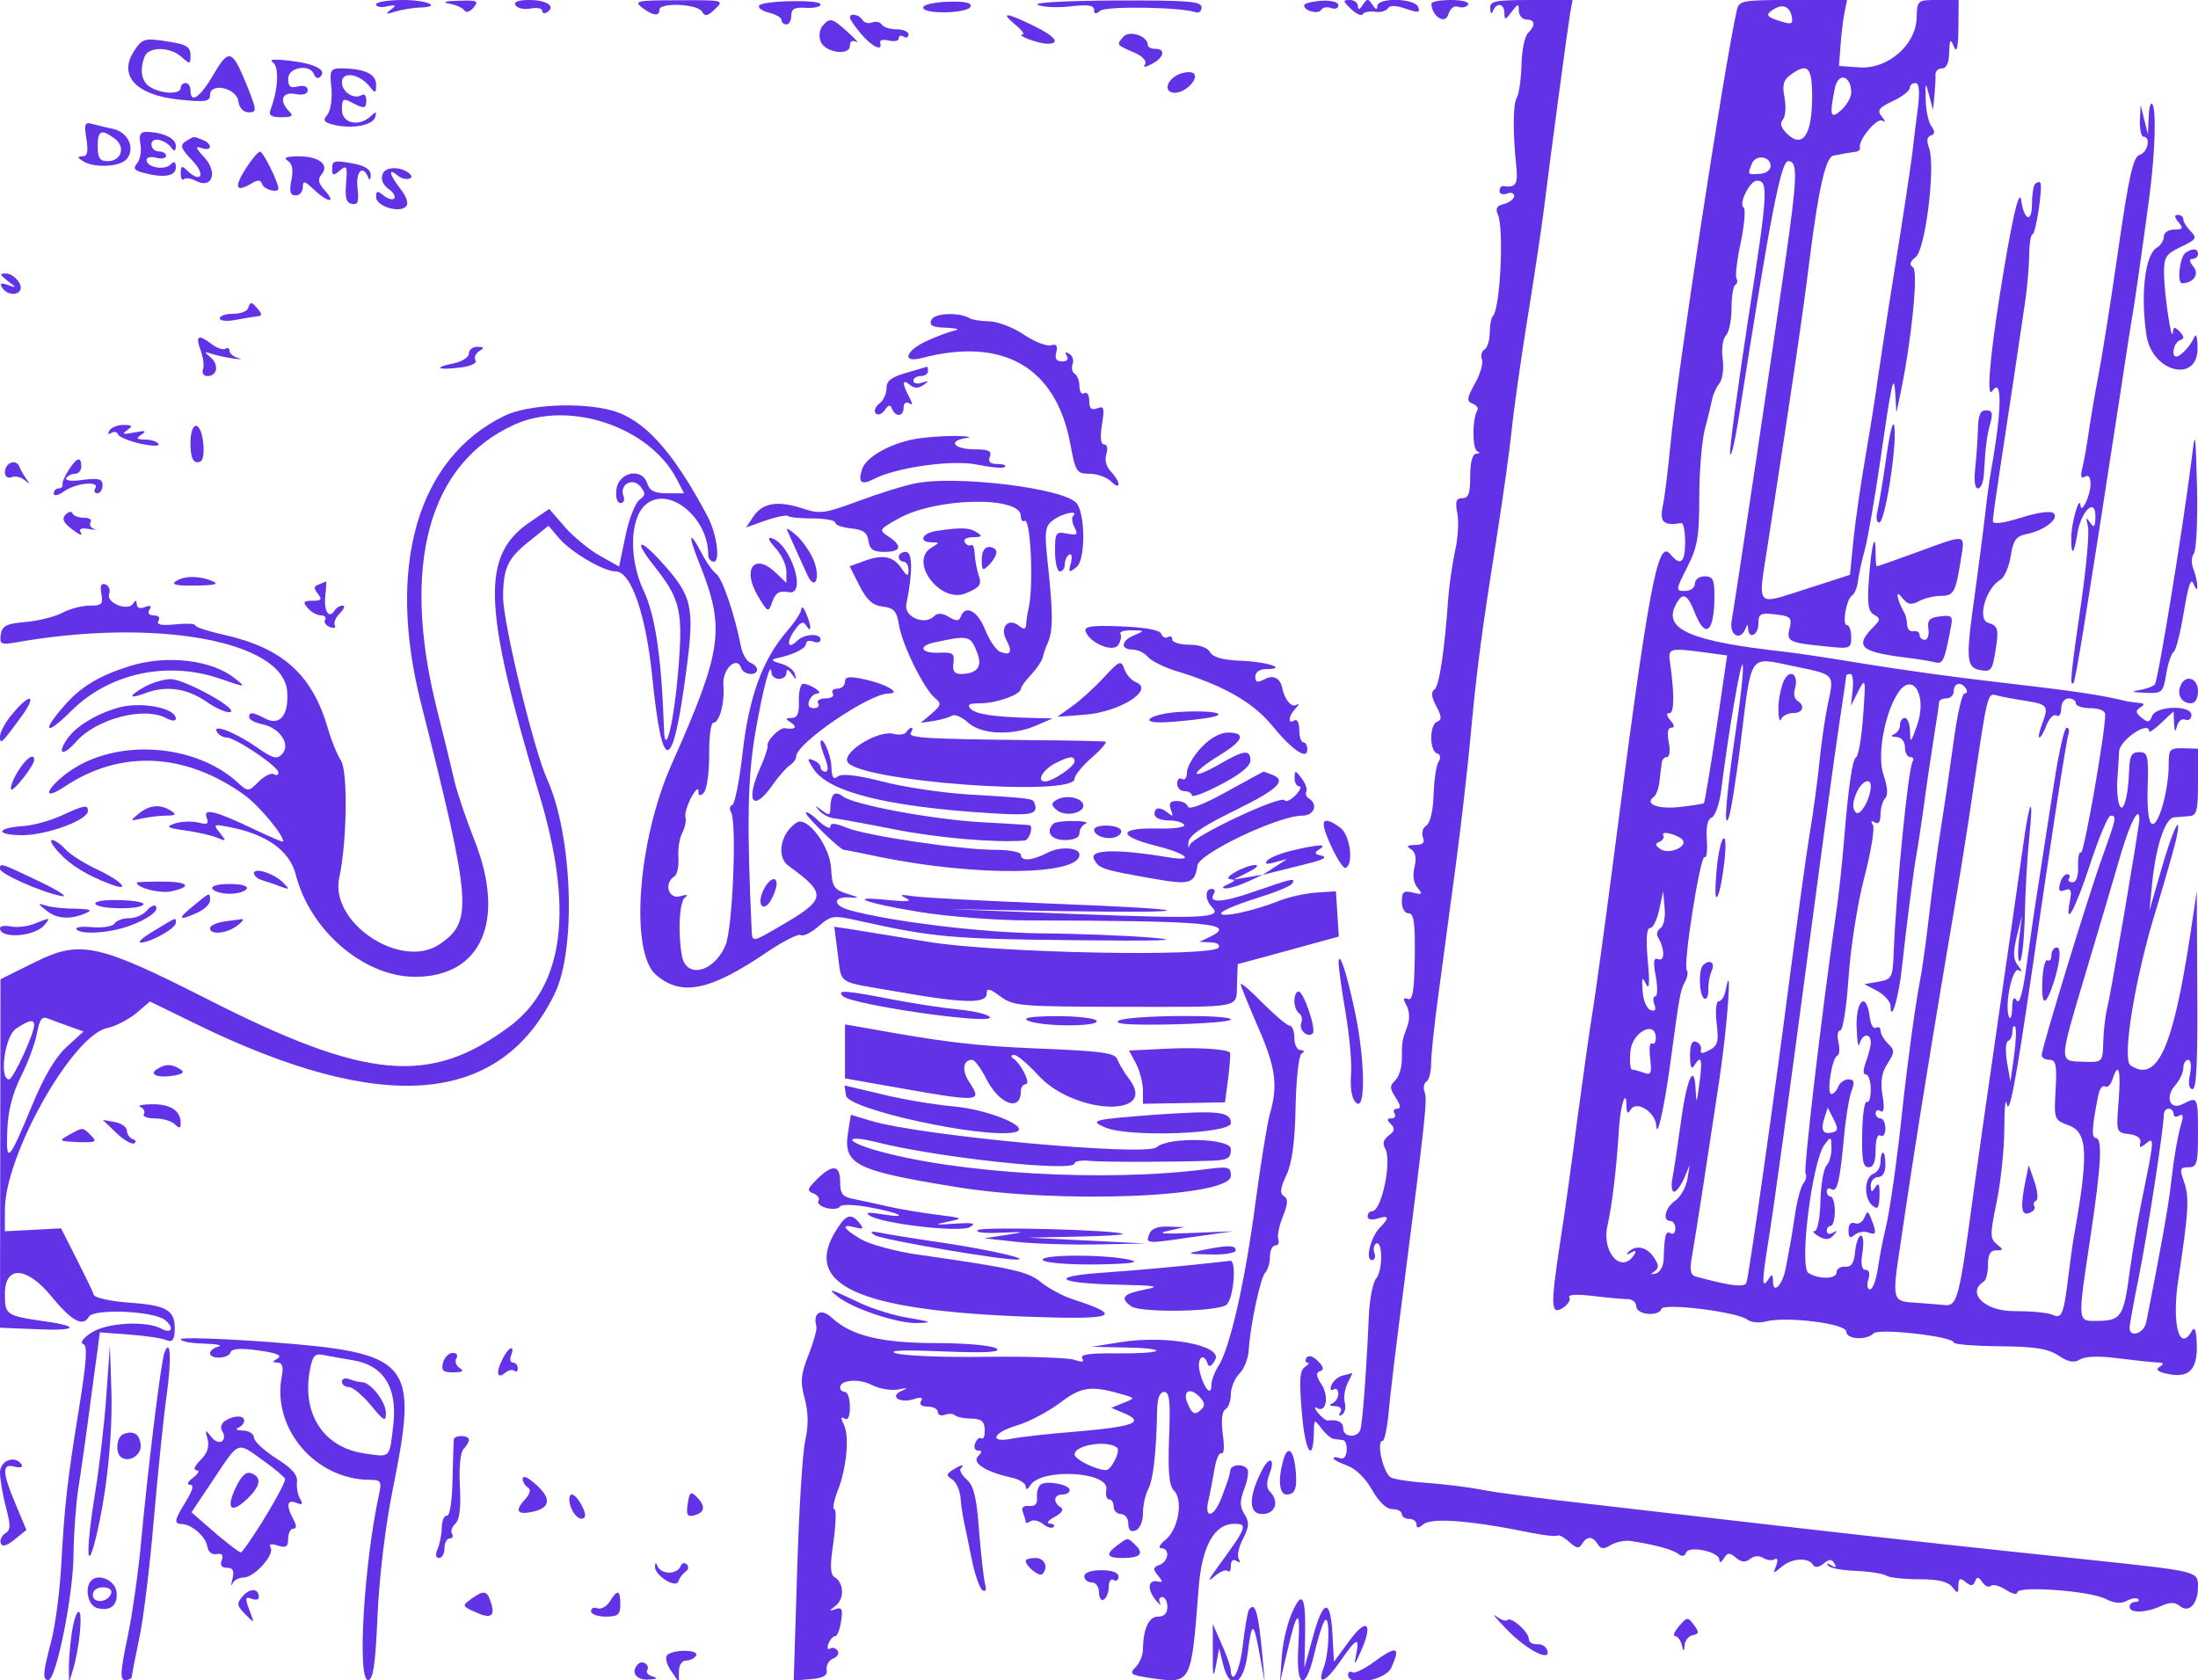 <?xml version="1.0" standalone="no"?>
<!DOCTYPE svg PUBLIC "-//W3C//DTD SVG 20010904//EN"
 "http://www.w3.org/TR/2001/REC-SVG-20010904/DTD/svg10.dtd">
<svg version="1.0" xmlns="http://www.w3.org/2000/svg"
 width="450pt" height="344pt" viewBox="0 0 450 344"
 preserveAspectRatio="xMidYMid meet">
<g transform="translate(0,344) scale(0.05,-0.05)"
fill="#6233e6" stroke="none">
<path d="M1540 6862 c0 -10 20 -14 45 -8 37 8 40 5 15 -14 -24 -18 -20 -20 20
-7 28 8 70 15 95 16 98 2 38 31 -65 31 -60 0 -110 -8 -110 -18z"/>
<path d="M1840 6865 c28 -5 55 -18 62 -28 6 -11 23 -5 37 12 23 27 15 31 -62
28 -55 -1 -69 -6 -37 -12z"/>
<path d="M2111 6858 c8 -12 35 -18 61 -13 27 5 48 1 48 -9 0 -10 9 -13 20 -6
38 23 -1 50 -72 50 -46 0 -66 -8 -57 -22z"/>
<path d="M2629 6849 c45 -34 71 -37 71 -9 0 31 156 24 174 -7 13 -22 23 -20
54 10 38 36 35 37 -150 36 -170 0 -184 -3 -149 -30z"/>
<path d="M3108 6857 c-5 -9 13 -22 41 -29 28 -7 51 -20 51 -30 0 -10 9 -18 20
-18 11 0 20 16 20 36 0 28 14 35 60 32 33 -2 60 4 60 14 0 21 -239 16 -252 -5z"/>
<path d="M3780 6849 c0 -29 185 -24 194 4 6 16 -25 22 -93 20 -56 -2 -101 -12
-101 -24z"/>
<path d="M4250 6860 c22 -10 83 -12 135 -6 69 8 95 4 95 -14 0 -18 7 -19 25
-4 24 20 330 15 390 -6 14 -5 25 4 25 20 0 25 -56 29 -355 28 -211 -1 -339 -9
-315 -18z"/>
<path d="M5340 6858 c0 -23 58 -38 70 -18 6 10 24 13 41 7 16 -6 29 -1 29 11
0 14 -28 21 -70 19 -38 -3 -70 -11 -70 -19z"/>
<path d="M5532 6843 c21 -20 43 -30 48 -21 6 9 29 13 50 10 22 -4 46 3 53 14
8 13 34 12 74 -2 50 -17 59 -16 50 7 -14 37 -167 40 -167 4 -1 -17 -7 -15 -20
5 -18 27 -22 27 -40 0 -13 -20 -19 -22 -20 -5 0 14 -15 25 -33 25 -30 0 -29
-4 5 -37z"/>
<path d="M5861 6865 c2 -52 56 -87 69 -45 8 26 25 39 41 32 15 -5 33 -2 40 9
6 11 -23 19 -70 19 -44 0 -81 -7 -80 -15z"/>
<path d="M6102 6845 c1 -21 5 -25 11 -10 15 37 47 31 47 -9 0 -29 4 -29 29 5
27 35 30 36 30 4 1 -19 15 -35 31 -35 36 0 39 -23 6 -56 -13 -13 -25 -71 -26
-130 -2 -59 -10 -118 -19 -133 -16 -26 -17 -145 -2 -286 7 -70 -3 -85 -54 -77
-8 1 -15 -8 -15 -20 0 -12 14 -17 30 -11 17 7 30 2 30 -10 0 -11 -19 -26 -41
-32 -30 -7 -37 -19 -26 -43 26 -55 10 -386 -20 -416 -7 -7 -13 -38 -13 -68 0
-31 -10 -62 -21 -69 -12 -7 -17 -26 -11 -41 6 -16 -7 -60 -29 -99 -33 -60 -35
-72 -9 -82 16 -6 25 -19 19 -28 -21 -34 -21 -158 0 -167 12 -5 11 -9 -4 -10
-16 -1 -25 -34 -25 -92 0 -70 -7 -90 -32 -90 -26 0 -30 -13 -21 -61 7 -34 3
-104 -9 -155 -11 -52 -24 -139 -28 -194 -15 -215 -37 -361 -57 -374 -14 -9
-12 -31 8 -68 23 -42 23 -56 4 -63 -32 -11 -33 -119 -1 -130 14 -4 17 -18 6
-35 -9 -14 -18 -75 -20 -135 -2 -65 -14 -115 -29 -125 -15 -9 -21 -30 -15 -48
9 -23 1 -32 -32 -32 -33 -1 -37 -5 -16 -18 18 -12 23 -35 14 -72 -9 -33 -4
-66 12 -85 23 -28 20 -30 -19 -20 -37 9 -45 3 -45 -37 0 -28 12 -48 28 -48 21
0 27 -39 25 -180 -2 -137 -9 -178 -28 -171 -20 8 -21 1 -5 -28 12 -24 13 -56
2 -85 -21 -56 -22 -61 -22 -135 0 -33 -12 -71 -27 -85 -23 -22 -23 -33 2 -71
20 -31 22 -45 6 -45 -13 0 -18 -9 -11 -20 7 -11 1 -20 -13 -20 -19 0 -19 -6
-2 -23 18 -18 16 -29 -9 -47 -21 -16 -26 -33 -15 -52 30 -48 -13 -258 -53
-258 -10 0 -18 -10 -18 -21 0 -13 17 -16 40 -9 47 15 51 4 11 -36 -38 -38 -62
-134 -34 -134 12 0 17 13 11 28 -6 15 -3 33 6 39 28 17 29 -109 1 -142 -14
-17 -27 -86 -30 -153 -10 -225 -26 -442 -35 -467 -12 -35 -70 -31 -70 5 0 27
-23 38 -63 33 -7 -1 -25 13 -40 31 -15 19 -17 28 -4 20 37 -22 50 48 18 97
-22 34 -24 48 -6 54 18 6 15 18 -9 42 -20 20 -38 25 -46 13 -7 -11 -5 -20 4
-20 9 0 4 -8 -11 -18 -21 -13 -24 -54 -12 -191 13 -160 47 -208 49 -71 1 49 2
49 31 10 17 -22 39 -41 50 -42 10 -2 27 -4 38 -5 10 -2 17 -21 15 -43 -1 -25
-13 -37 -28 -31 -14 5 -26 5 -26 -1 0 -5 26 -19 57 -30 34 -12 75 -52 101 -99
28 -49 59 -79 83 -79 22 0 39 -9 39 -20 0 -11 14 -20 30 -20 17 0 30 -10 30
-22 0 -17 8 -17 28 0 34 28 194 16 442 -35 55 -11 104 -16 108 -11 5 4 26 -7
47 -26 30 -27 41 -29 53 -8 21 33 43 32 64 -1 13 -21 25 -22 55 -3 21 12 59
20 85 15 100 -16 169 -35 191 -53 14 -11 26 -9 31 6 10 30 136 4 136 -29 0
-14 8 -12 19 6 15 24 23 24 49 2 23 -19 39 -20 58 -5 15 13 37 15 54 4 15 -9
37 -12 47 -5 12 7 14 -3 6 -26 -14 -34 -12 -34 21 -6 41 36 109 41 129 10 9
-14 24 -12 44 4 23 19 33 20 44 1 11 -17 6 -19 -13 -8 -16 10 -21 9 -12 -2 10
-10 61 -19 115 -21 54 -2 109 -11 122 -19 14 -9 75 -15 136 -15 77 0 118 -10
135 -32 22 -28 25 -27 25 6 1 30 7 33 29 15 22 -18 31 -18 39 2 8 20 14 20 30
-3 12 -17 27 -23 35 -15 8 8 36 0 61 -16 26 -17 47 -22 47 -11 0 28 294 7 361
-26 36 -19 65 -21 88 -8 19 10 39 13 46 7 6 -7 1 -12 -12 -12 -13 0 -23 -9
-23 -20 0 -27 66 -25 128 3 38 17 58 17 78 0 37 -30 74 9 74 79 0 63 3 63
-420 108 -554 58 -842 90 -1280 140 -247 29 -603 69 -790 91 -187 21 -385 47
-440 58 -55 11 -154 23 -220 28 -66 4 -135 14 -153 22 -32 13 -64 151 -35 151
7 0 18 52 24 115 5 63 33 295 62 515 90 703 97 768 85 799 -6 16 -3 35 8 42
10 6 19 39 19 74 0 34 13 161 30 283 16 122 48 357 70 522 22 165 49 399 60
520 26 283 45 428 107 820 28 176 56 379 63 450 7 72 35 270 62 440 28 171 58
373 68 450 34 272 100 761 109 815 l10 55 -169 0 c-149 0 -170 -4 -168 -35z"/>
<path d="M7111 6835 c-54 -244 -246 -1503 -271 -1775 -10 -104 -24 -219 -32
-255 -13 -64 5 -79 77 -67 8 1 15 -34 15 -78 0 -85 -19 -100 -61 -49 -52 63
-88 -127 -239 -1301 -33 -253 -69 -514 -80 -580 -11 -66 -38 -259 -61 -430
-22 -170 -53 -397 -70 -502 -41 -269 -39 -305 10 -274 21 13 33 33 27 43 -8
12 29 14 96 6 59 -7 124 -13 143 -13 19 0 35 -13 35 -30 0 -34 92 -43 103 -10
9 26 314 -13 352 -44 13 -11 48 -15 77 -7 85 21 328 -9 328 -42 0 -32 82 -37
112 -7 22 22 328 -13 328 -38 0 -7 84 -14 187 -15 144 -1 199 -10 242 -38 40
-27 64 -31 88 -16 20 13 79 15 153 5 66 -8 138 -16 160 -17 30 -1 33 -6 13
-18 -18 -12 -8 -21 37 -30 85 -17 119 20 115 125 -2 56 -9 72 -20 52 -51 -91
-83 27 -56 207 43 284 46 340 24 403 -19 53 -17 60 18 60 35 0 39 15 39 140 0
149 -1 151 -62 119 -53 -28 -75 29 -30 78 17 20 32 51 32 70 0 18 9 33 20 33
11 0 14 -26 7 -60 -8 -38 -4 -60 11 -60 16 0 21 117 19 405 l-2 405 -27 -180
c-71 -465 -135 -605 -244 -533 -37 24 19 365 106 643 35 116 71 242 80 280 27
126 -12 48 -61 -123 l-48 -167 12 120 c16 150 53 259 89 263 15 1 44 3 63 5
30 2 35 23 35 139 l0 137 -60 2 c-56 1 -60 -4 -60 -68 0 -103 -41 -251 -68
-242 -14 5 -21 60 -18 151 4 130 0 143 -35 143 -31 0 -39 -15 -41 -75 -3 -111
-27 -188 -42 -135 -6 22 -9 67 -6 100 2 33 6 84 7 113 3 47 123 128 123 82 0
-6 23 9 50 35 l50 47 2 -49 c2 -36 5 -39 12 -12 5 21 21 33 34 27 14 -5 25 3
25 19 0 42 -145 38 -161 -4 -10 -27 -18 -28 -43 -7 -25 20 -26 29 -5 42 20 12
17 17 -9 19 -19 2 -42 5 -50 7 -107 26 -200 40 -545 80 -159 18 -394 51 -521
72 -127 21 -276 44 -332 50 -386 43 -499 92 -445 193 28 53 47 45 78 -34 44
-111 80 -78 80 72 0 65 -7 78 -40 78 -22 0 -40 -13 -40 -30 0 -17 -18 -30 -40
-30 -40 0 -39 3 9 98 42 83 49 125 49 289 0 106 11 230 23 277 13 47 26 103
30 123 4 20 18 49 30 64 12 15 18 59 13 99 -6 40 0 82 13 96 13 13 23 63 23
111 0 48 7 91 15 96 9 5 11 17 5 27 -5 9 2 76 18 148 15 73 20 137 12 142 -23
14 25 110 54 110 48 0 45 -47 -35 -561 -44 -289 -78 -539 -75 -557 4 -18 19
45 34 138 130 831 174 1060 204 1060 40 0 38 -62 -12 -411 -50 -352 -201
-1366 -220 -1474 -9 -57 36 -81 57 -30 8 20 10 20 11 0 3 -45 42 -26 42 21 0
41 8 45 70 38 62 -7 68 -14 58 -56 -14 -55 -4 -60 147 -75 101 -11 105 -9 105
38 0 27 -8 49 -17 49 -22 0 -3 106 21 122 10 6 21 33 24 60 3 26 16 84 28 128
12 44 41 211 64 370 47 325 55 360 61 260 l4 -70 17 80 c45 217 74 500 51 515
-16 11 -13 23 11 42 40 31 82 373 55 446 -11 30 -9 47 7 52 17 6 18 16 3 37
-12 15 -23 64 -24 108 -2 75 -1 77 14 20 l16 -60 6 60 c3 33 5 71 4 85 0 14
12 25 27 25 18 0 29 24 29 65 2 54 5 59 19 25 12 -29 18 -8 19 75 l1 115 -85
0 c-84 0 -85 -1 -87 -73 -3 -111 -118 -211 -234 -203 l-84 6 6 80 c3 44 10
105 16 135 l11 55 -221 0 c-213 0 -222 -2 -231 -45z m226 -24 c5 -28 -2 -32
-40 -20 -64 19 -71 28 -36 50 39 25 67 13 76 -30z m83 -327 c0 -153 -37 -211
-98 -156 -29 27 -36 45 -22 62 11 13 14 54 7 90 -10 51 -5 72 24 93 71 52 89
34 89 -89z m160 17 c0 -19 -18 -51 -40 -71 -45 -41 -50 -25 -27 88 13 68 67
54 67 -17z m274 -56 c-7 -52 -18 -140 -24 -195 -7 -55 -38 -262 -70 -460 -32
-198 -63 -405 -71 -460 -7 -55 -29 -194 -49 -310 -20 -115 -43 -274 -51 -352
l-14 -142 -177 -57 c-215 -68 -201 -86 -158 191 101 655 142 933 170 1160 37
291 66 419 98 423 12 2 31 5 42 8 11 2 31 5 45 7 14 1 23 9 21 17 -9 30 69
124 91 111 15 -9 14 -3 -2 17 -20 25 -13 35 45 63 39 18 70 42 70 54 0 11 10
20 23 20 15 0 18 -31 11 -95z m-604 -245 c0 -17 -20 -31 -45 -32 -50 -3 -50
-4 -32 41 15 40 77 32 77 -9z m-267 -1992 l89 -12 -44 -300 c-25 -165 -48
-302 -51 -305 -4 -3 -50 -10 -102 -16 -89 -9 -143 13 -103 42 10 7 20 36 23
63 3 28 7 61 9 75 1 14 11 25 22 25 10 0 14 27 7 60 -8 38 -4 60 10 60 15 0
14 10 -3 30 -17 20 -18 30 -3 30 19 0 19 86 0 216 -7 49 5 51 146 32z m127
-302 c-41 -276 -54 -429 -32 -376 9 22 33 171 52 330 43 348 31 330 209 293
178 -37 172 -30 145 -158 -12 -58 -27 -163 -34 -235 -7 -71 -25 -206 -41 -300
-15 -93 -50 -350 -79 -570 -61 -476 -168 -1231 -179 -1263 -7 -20 -67 -13
-209 26 -20 6 -24 28 -14 82 18 103 64 403 112 722 34 225 54 514 26 368 -5
-25 -17 -45 -28 -45 -11 0 -15 -38 -9 -89 9 -76 5 -93 -29 -111 -30 -16 -39
-16 -35 2 3 12 -6 27 -20 32 -17 6 -25 -12 -25 -57 1 -49 6 -59 19 -38 28 44
33 22 19 -79 -11 -81 -12 -83 -15 -21 -5 115 -37 43 -61 -139 -13 -93 -28
-195 -34 -225 -6 -30 -3 -55 7 -55 9 0 28 25 41 55 l23 55 -10 -60 c-6 -33
-28 -72 -50 -87 -41 -29 -53 -83 -19 -83 11 0 20 -14 20 -31 0 -17 -9 -26 -20
-19 -20 12 -25 -10 -28 -108 -1 -27 -15 -52 -32 -57 -22 -6 -23 -3 -5 9 19 14
18 27 -5 60 -30 42 -75 49 -104 17 -9 -10 -3 -10 12 -1 19 11 24 9 14 -7 -51
-83 -135 7 -110 118 19 84 37 232 47 395 6 101 31 173 31 92 1 -28 5 -31 18
-11 24 38 101 -12 104 -67 3 -59 33 76 58 260 37 275 40 292 59 329 11 20 14
41 8 47 -17 17 55 475 73 464 8 -5 12 27 9 72 -4 52 3 84 20 90 14 6 32 57 39
114 30 241 82 541 88 510 4 -19 -8 -132 -26 -250z m476 149 l-7 -65 30 60 c30
57 31 53 20 -100 -6 -87 -19 -164 -28 -170 -17 -11 -32 -116 -52 -360 -7 -82
-20 -208 -31 -280 -59 -411 -134 -1050 -125 -1065 6 -9 2 -28 -9 -41 -10 -13
-25 -68 -33 -121 -8 -53 -18 -116 -23 -140 -4 -24 -12 -65 -17 -91 -13 -65
-51 -103 -51 -51 -1 33 -4 34 -20 9 -26 -40 -26 -9 0 152 24 149 76 526 180
1311 43 326 92 685 109 798 17 113 31 209 31 213 0 3 7 6 17 6 9 0 13 -29 9
-65z m464 5 c7 -11 4 -20 -6 -20 -10 0 -29 -83 -43 -185 -14 -102 -37 -261
-52 -355 -15 -93 -37 -255 -49 -360 -12 -104 -29 -230 -39 -280 -18 -90 -53
-351 -71 -520 -21 -202 -51 -415 -69 -490 -11 -44 -25 -118 -32 -165 -7 -47
-21 -85 -32 -85 -11 0 -14 18 -7 40 8 25 4 40 -11 40 -16 0 -21 23 -13 70 6
38 4 70 -6 70 -10 0 -20 -29 -24 -65 -4 -48 -15 -64 -41 -62 -19 1 -35 -9 -35
-24 0 -27 -72 -29 -115 -2 -39 24 15 459 66 526 26 35 28 34 28 -14 1 -28 -9
-61 -20 -72 -12 -12 -23 -77 -25 -144 -1 -69 -12 -123 -23 -124 -12 0 -4 -10
16 -22 27 -15 43 -15 60 4 18 19 17 22 -2 11 -14 -8 -25 -5 -25 7 0 11 7 21
16 21 9 0 17 27 17 60 0 33 -8 60 -17 60 -9 0 -16 10 -16 21 0 12 9 16 19 9
24 -14 35 33 52 219 7 76 21 160 31 185 13 35 10 46 -13 46 -17 0 -35 -13 -42
-30 -6 -16 -19 -30 -28 -30 -21 0 2 148 24 157 9 3 11 28 5 55 -7 26 -3 48 7
48 11 0 26 96 34 215 8 120 36 301 64 409 28 107 44 205 36 218 -10 15 -7 19
8 10 15 -9 23 2 23 33 0 26 9 56 19 66 13 13 10 47 -7 97 -26 75 3 244 57 330
61 99 125 -5 80 -130 -25 -71 -27 -73 -28 -23 -1 30 -10 55 -21 55 -11 0 -20
-13 -20 -28 0 -16 -11 -33 -25 -39 -15 -6 -11 -10 10 -11 21 -1 35 -18 35 -42
0 -22 10 -40 21 -40 12 0 17 -8 11 -17 -19 -30 -67 -518 -78 -783 -4 -104 -7
-110 -62 -120 l-58 -10 53 -28 c29 -16 53 -43 54 -60 1 -77 34 34 47 158 17
157 48 403 60 465 5 25 18 114 30 198 11 85 30 211 41 280 11 70 21 134 21
142 0 8 14 15 30 15 17 0 30 14 30 30 0 34 31 40 50 10z m245 -50 c91 -15 95
-20 65 -99 -10 -28 -15 -51 -9 -51 5 0 19 23 29 51 11 28 29 46 40 39 11 -7
20 6 20 29 0 23 13 41 30 41 17 0 30 -9 30 -20 0 -11 27 -20 60 -20 35 0 60
-11 60 -25 1 -72 -87 -573 -99 -566 -8 5 -13 -20 -12 -57 1 -40 -7 -65 -23
-65 -13 0 -20 7 -14 16 6 10 2 17 -8 17 -11 0 -24 -17 -29 -39 -8 -28 -2 -35
20 -26 24 9 29 0 21 -42 -23 -118 20 -42 82 147 36 110 74 200 84 200 26 0 24
-9 -32 -165 -58 -159 -250 -787 -250 -816 0 -10 14 -19 32 -19 26 0 31 -21 25
-123 -7 -121 -6 -123 53 -145 80 -29 83 -117 19 -472 -3 -16 -11 -79 -19 -140
-20 -164 -27 -182 -66 -164 -19 9 -90 15 -157 15 -120 -1 -197 75 -124 121 10
6 17 37 17 69 0 42 10 59 34 59 30 0 30 3 2 25 -28 23 -28 40 0 175 17 83 31
218 31 300 0 83 5 128 10 100 10 -54 36 84 103 541 81 561 141 950 150 974 5
14 1 25 -8 25 -9 0 -32 -101 -51 -225 -19 -124 -47 -301 -61 -395 -15 -93 -38
-250 -51 -347 -15 -115 -30 -168 -41 -150 -12 19 -18 9 -19 -33 -1 -33 -7 -48
-13 -34 -19 48 14 206 40 191 15 -9 14 -2 -2 18 -21 25 -22 52 -6 119 l21 86
-12 -100 c-6 -55 -4 -93 5 -85 8 9 17 94 19 190 2 96 10 238 18 315 20 189 1
160 -26 -40 -12 -88 -58 -407 -102 -710 -44 -302 -89 -622 -101 -710 -58 -431
-65 -461 -120 -454 -28 3 -84 7 -125 10 -86 5 -88 13 -54 234 10 72 32 216 48
320 31 205 107 671 170 1040 22 127 59 356 81 510 59 396 58 393 97 382 18 -5
71 -15 118 -22z m-635 -349 c0 -51 -43 -126 -61 -108 -14 14 -14 38 0 74 19
50 61 74 61 34z m1100 -136 c0 -29 -117 -716 -132 -774 -8 -33 -15 -96 -16
-140 -2 -80 -3 -81 -78 -79 -105 4 -106 -13 5 360 56 186 121 408 146 493 38
129 75 199 75 140z m-1869 -86 c17 -29 -60 -59 -92 -36 -22 15 -23 22 -4 30
14 6 21 18 15 27 -5 9 8 12 30 6 22 -6 45 -18 51 -27z m-92 -360 c-13 -8 -18
-25 -10 -37 27 -45 29 -100 2 -90 -20 8 -23 -8 -11 -71 8 -44 7 -81 -2 -81 -9
0 -11 -15 -4 -33 8 -22 4 -30 -16 -23 -15 5 -30 40 -32 78 -4 56 -2 61 14 28
13 -27 16 2 7 95 -8 90 -5 135 10 135 12 0 28 34 37 75 l16 75 6 -68 c4 -38
-4 -74 -17 -83z m1448 -522 l-15 -107 -14 80 c-7 44 -6 83 4 87 10 3 18 21 18
38 0 17 5 27 11 21 6 -6 4 -60 -4 -119z m-1467 72 c0 -17 -7 -27 -16 -22 -9 6
-12 -22 -7 -62 7 -61 3 -69 -26 -58 -19 7 -41 13 -48 13 -8 0 -11 34 -7 76 8
79 104 128 104 53z m1895 -258 c-10 -127 -10 -129 42 -135 33 -4 51 -17 47
-34 -5 -23 -1 -24 24 -4 34 29 33 16 -17 -228 -16 -77 -39 -212 -51 -299 -24
-183 -35 -199 -130 -200 -85 -1 -84 -13 -30 346 44 295 50 403 21 403 -18 0
-15 47 11 176 5 25 17 41 27 35 10 -7 24 7 31 29 25 77 35 39 25 -89z m-1171
-128 c-39 -10 -50 8 -34 58 l14 43 24 -47 c19 -38 19 -48 -4 -54z m1396 76 c0
-12 10 -15 22 -8 14 9 19 1 12 -23 -18 -61 -33 -151 -45 -258 -9 -83 -43 -274
-101 -565 -9 -45 -68 -65 -68 -23 0 12 17 109 39 215 36 182 101 605 101 658
0 14 9 25 20 25 11 0 20 -10 20 -21z"/>
<path d="M7303 4090 c-12 -29 -22 -81 -21 -116 0 -35 6 -53 11 -39 6 14 28 25
49 25 41 0 51 30 17 51 -11 7 -16 27 -10 46 19 61 -20 89 -46 33z"/>
<path d="M7031 3339 c-7 -68 -9 -127 -4 -132 16 -16 50 222 34 239 -9 9 -22
-39 -30 -107z"/>
<path d="M6973 2927 c-19 -20 -16 -123 5 -136 10 -6 17 9 17 34 -1 25 5 61 14
80 15 34 -9 49 -36 22z"/>
<path d="M7602 2677 c2 -59 7 -91 12 -72 11 42 46 47 46 6 0 -15 -9 -51 -20
-80 -12 -33 -12 -51 0 -51 11 0 20 -28 20 -61 0 -34 -7 -57 -16 -51 -9 5 -18
-53 -19 -129 -2 -109 3 -139 26 -139 20 0 29 22 29 71 0 43 8 66 20 59 11 -7
20 6 20 29 0 22 -9 41 -20 41 -11 0 -20 10 -20 21 0 12 9 16 20 9 14 -9 17 14
8 66 -9 57 -3 93 21 129 29 46 30 54 2 81 -17 17 -31 41 -31 54 0 12 -8 17
-19 11 -10 -6 -21 13 -25 42 -12 107 -56 77 -54 -36z"/>
<path d="M7700 2122 c0 -21 -13 -43 -30 -49 -37 -15 -39 -100 -3 -130 22 -18
27 -10 29 41 1 47 -4 56 -17 35 -15 -24 -18 -23 -19 6 0 19 14 35 30 35 19 0
30 19 30 50 0 28 -4 50 -10 50 -5 0 -10 -17 -10 -38z"/>
<path d="M7634 1894 c-7 -18 -24 -29 -39 -23 -16 6 -26 -5 -26 -29 0 -30 6
-35 25 -19 14 12 39 16 56 10 33 -13 35 -3 12 56 -13 34 -16 34 -28 5z"/>
<path d="M8400 2969 c0 -17 -7 -27 -16 -21 -9 5 -19 -30 -21 -79 -5 -97 8
-114 35 -44 34 91 46 175 24 175 -12 0 -22 -14 -22 -31z"/>
<path d="M8293 2042 c-21 -107 -17 -142 17 -129 16 6 25 18 20 27 -6 9 -2 20
7 23 9 4 7 38 -6 76 l-24 70 -14 -67z"/>
<path d="M3480 6808 c0 -7 20 -36 45 -66 46 -54 90 -75 79 -37 -3 11 12 15 35
9 23 -5 41 -2 41 9 0 11 9 14 20 7 11 -7 20 -3 20 9 0 11 -22 21 -49 21 -27 0
-54 9 -60 19 -7 11 -25 15 -40 9 -15 -6 -33 -1 -40 11 -14 22 -51 29 -51 9z"/>
<path d="M4157 6779 c26 -21 40 -40 30 -40 -28 -3 60 -36 98 -38 61 -2 38 30
-56 75 -111 54 -134 55 -72 3z"/>
<path d="M3368 6774 c-12 -14 -16 -42 -8 -63 16 -46 120 -62 120 -18 0 17 10
24 25 16 14 -8 -1 10 -33 39 -66 59 -73 61 -104 26z"/>
<path d="M4599 6729 c-28 -34 -29 -32 47 -65 32 -14 50 -34 43 -46 -10 -15 -1
-15 29 1 49 26 56 61 12 61 -16 0 -30 7 -30 15 0 38 -76 63 -101 34z"/>
<path d="M549 6671 c-66 -101 8 -181 186 -199 106 -11 125 -8 125 19 0 53 109
29 116 -26 4 -28 21 -45 43 -45 34 0 33 8 -10 115 -59 144 -72 148 -137 36
-54 -91 -92 -117 -92 -61 0 17 -9 30 -20 30 -11 0 -20 -9 -20 -20 0 -26 -72
-26 -121 1 -39 21 -49 69 -27 127 16 42 105 41 151 -1 35 -31 37 -31 37 7 0
32 -17 44 -75 53 -113 19 -122 17 -156 -36z"/>
<path d="M1118 6624 c26 -19 21 -112 -11 -195 -8 -21 4 -29 45 -29 44 0 51 5
32 24 -43 43 -29 82 26 71 32 -6 50 0 50 16 0 15 -16 21 -40 15 -31 -8 -40 -1
-40 32 0 47 90 62 106 17 5 -14 16 -18 25 -10 29 28 -20 54 -122 66 -67 8 -90
6 -71 -7z"/>
<path d="M1357 6520 c4 -45 -3 -94 -17 -110 -19 -23 -14 -31 26 -41 74 -18
160 -3 170 31 7 24 4 25 -17 5 -49 -46 -119 -31 -119 26 0 44 5 48 39 30 52
-28 61 -27 61 10 0 17 -8 26 -18 20 -32 -20 -82 12 -82 52 0 47 73 35 115 -19
22 -28 25 -27 25 10 0 43 -47 65 -141 66 -46 0 -50 -6 -42 -80z"/>
<path d="M4825 6575 c-51 -24 -61 -75 -14 -75 43 0 99 58 77 79 -10 9 -38 7
-63 -4z"/>
<path d="M8798 6398 l-3 -68 -15 60 -15 60 -3 -65 c-1 -36 6 -65 15 -65 31 0
17 -65 -16 -74 -26 -7 -44 -86 -88 -392 -30 -211 -68 -447 -83 -524 -15 -77
-32 -180 -39 -230 -7 -49 -18 -112 -25 -138 -8 -33 -5 -44 11 -34 15 9 23 -2
23 -32 -1 -46 -38 -124 -41 -86 -4 45 -36 -65 -38 -128 -1 -83 11 -76 25 13
15 92 74 150 74 71 -1 -45 -5 -50 -22 -26 -16 24 -18 21 -9 -13 7 -24 -6 -168
-28 -320 -42 -288 -47 -340 -31 -324 9 10 53 282 192 1187 23 154 45 294 48
310 9 45 46 309 71 495 24 185 29 362 11 380 -7 6 -13 -19 -14 -57z"/>
<path d="M354 6311 c8 -53 4 -71 -16 -71 -22 -1 -22 -5 2 -20 45 -29 152 -24
179 9 36 43 6 109 -55 123 -30 6 -69 16 -88 21 -29 8 -32 -2 -22 -62z m115 2
c47 -34 28 -93 -28 -93 -32 0 -41 13 -41 60 0 66 14 73 69 33z"/>
<path d="M575 6290 c5 -28 -1 -63 -13 -78 -18 -21 -13 -30 23 -39 84 -23 135
-15 135 21 0 24 -6 28 -22 12 -25 -25 -98 -11 -98 19 0 11 18 15 40 9 22 -6
40 -2 40 8 0 10 -13 18 -30 18 -16 0 -30 13 -30 29 0 33 59 20 85 -18 9 -13
15 -8 15 12 0 31 -54 56 -122 57 -24 0 -30 -13 -23 -50z"/>
<path d="M760 6301 c-24 -16 -20 -29 29 -80 56 -59 32 -94 -25 -37 -19 19 -24
16 -24 -13 0 -21 6 -32 13 -25 7 7 28 4 48 -6 66 -36 93 32 37 94 -37 40 -40
49 -13 40 44 -16 47 17 3 34 -38 15 -32 15 -68 -7z"/>
<path d="M1007 6191 c-49 -77 -42 -100 18 -65 31 19 42 19 49 -1 8 -22 66 -37
66 -17 0 25 -63 152 -75 151 -8 0 -34 -31 -58 -68z"/>
<path d="M1178 6222 c19 -12 24 -38 15 -80 -9 -47 -5 -62 18 -62 16 0 29 15
29 33 0 29 7 27 46 -10 58 -54 93 -57 44 -3 -27 30 -30 46 -13 66 33 40 -11
74 -96 74 -49 -1 -62 -6 -43 -18z"/>
<path d="M1360 6188 c0 -28 5 -29 32 -6 28 23 31 17 25 -53 -5 -59 1 -80 24
-84 25 -5 29 9 23 64 -8 68 21 99 43 46 6 -16 10 -13 11 8 1 20 -20 36 -60 45
-90 17 -98 16 -98 -20z"/>
<path d="M1567 6168 c-9 -21 0 -44 23 -61 21 -14 31 -32 24 -40 -7 -7 -27 -1
-44 13 -25 20 -30 19 -30 -7 0 -37 94 -67 122 -39 12 12 4 38 -21 71 -48 61
-54 91 -11 55 26 -22 72 -14 48 8 -34 31 -100 31 -111 0z"/>
<path d="M8333 6127 c-7 -8 -13 -45 -13 -84 0 -78 -32 -66 -44 17 -8 55 -40
-87 -88 -390 -42 -267 -54 -426 -30 -391 41 61 39 -79 -5 -324 -5 -28 -16
-104 -23 -168 -7 -64 -26 -208 -41 -320 -41 -288 -39 -320 19 -331 42 -8 49
-1 60 62 18 108 15 118 -28 132 -45 14 -8 143 51 176 16 9 35 52 42 96 10 66
22 82 65 91 72 14 135 63 111 85 -11 11 -65 4 -134 -18 -78 -24 -115 -28 -115
-13 0 13 14 113 31 223 34 222 80 527 102 680 8 55 15 138 16 185 0 47 7 85
13 85 14 0 44 200 32 212 -4 5 -13 2 -21 -5z"/>
<path d="M8920 5970 c21 -25 18 -30 -18 -30 -23 0 -42 -13 -42 -29 0 -16 -13
-36 -28 -45 -49 -28 -68 -190 -43 -359 23 -153 213 -198 209 -50 0 40 -6 60
-13 43 -13 -33 -56 -80 -74 -80 -22 0 -10 57 14 66 20 7 20 14 0 36 -21 21
-25 21 -28 -3 -4 -49 -34 146 -36 234 -1 75 5 85 69 116 63 30 67 36 40 64
-16 16 -30 38 -30 48 0 11 -10 19 -22 19 -16 0 -15 -9 2 -30z"/>
<path d="M8949 5845 c-24 -17 -36 -125 -14 -125 47 1 72 38 46 68 -17 22 -18
32 -3 32 12 0 22 9 22 20 0 23 -21 25 -51 5z"/>
<path d="M31 5730 c38 -29 38 -30 1 -17 -27 10 -34 7 -24 -10 28 -44 96 -29
72 17 -12 22 -36 40 -55 40 -28 0 -27 -4 6 -30z"/>
<path d="M1016 5618 c-4 -13 -32 -23 -62 -23 -30 0 -54 -8 -54 -19 0 -10 29
-13 65 -6 36 7 76 13 90 15 18 1 19 9 2 28 -27 33 -32 33 -41 5z"/>
<path d="M3813 5569 c-9 -22 6 -30 63 -31 41 -2 56 -7 34 -11 -22 -5 -74 -24
-115 -43 -89 -41 -104 -92 -20 -70 332 87 548 -37 607 -349 22 -118 26 -125
79 -125 31 0 70 -14 88 -31 17 -18 31 -23 31 -12 0 11 -14 34 -31 52 -19 19
-27 47 -19 71 7 23 4 40 -9 40 -14 0 -17 28 -9 80 11 69 9 79 -19 68 -24 -9
-33 -1 -33 31 0 24 -9 38 -20 31 -11 -7 -20 6 -20 28 0 22 -9 45 -19 51 -11 7
-15 25 -9 40 6 15 0 34 -14 42 -15 10 -19 7 -10 -8 9 -14 1 -23 -19 -23 -23 0
-31 12 -24 37 7 28 1 36 -23 29 -18 -4 -68 15 -110 44 -43 29 -106 53 -140 54
-34 1 -71 6 -82 13 -45 26 -146 21 -157 -8z"/>
<path d="M821 5447 c11 -30 16 -66 10 -80 -5 -15 3 -27 18 -27 41 0 49 46 13
77 -28 23 -27 25 8 13 22 -7 63 -15 90 -19 28 -3 34 -2 15 3 -19 5 -35 18 -35
29 0 10 -8 15 -17 9 -9 -6 -34 2 -55 18 -56 43 -69 36 -47 -23z"/>
<path d="M1920 5433 c0 -16 -28 -34 -63 -41 -85 -17 -66 -29 28 -17 43 5 69
18 62 29 -7 11 0 28 15 38 22 14 21 17 -7 18 -19 0 -35 -12 -35 -27z"/>
<path d="M3710 5353 c-60 -17 -81 -33 -80 -63 0 -22 -13 -51 -30 -63 -16 -13
-23 -31 -14 -40 9 -9 25 -3 37 14 15 22 23 23 30 4 15 -35 47 -31 47 6 0 18
10 25 22 18 16 -10 16 -3 0 27 -29 55 -28 74 4 48 17 -15 34 -15 55 -1 24 17
23 19 -6 10 -19 -7 -35 -3 -35 8 0 10 14 19 30 19 17 0 30 9 30 20 0 11 -2 19
-5 18 -3 -1 -41 -12 -85 -25z"/>
<path d="M2065 5177 c-355 -173 -484 -614 -341 -1177 207 -822 213 -893 77
-986 -157 -108 -451 86 -412 271 32 148 36 435 7 481 -16 24 -40 84 -54 133
-64 219 -185 328 -427 382 -63 14 -115 31 -115 38 0 7 -37 9 -83 4 -57 -5 -78
-1 -68 15 8 13 0 22 -19 22 -20 0 -27 9 -18 23 10 16 4 20 -19 11 -19 -8 -33
-3 -33 12 -1 17 -5 18 -15 2 -22 -33 -112 4 -98 40 6 16 -1 33 -15 39 -18 6
-23 -5 -17 -39 8 -42 2 -48 -48 -48 -31 0 -82 -13 -113 -30 -31 -16 -99 -33
-150 -37 -78 -7 -95 -15 -101 -52 -5 -39 1 -42 60 -32 575 102 1098 7 1113
-201 7 -98 -31 -143 -93 -109 -49 26 -63 26 -63 4 0 -10 25 -23 55 -29 71 -15
117 -83 80 -122 -21 -23 -38 -18 -105 29 -88 61 -184 98 -161 61 7 -12 25 -22
39 -22 35 0 212 -119 212 -143 0 -11 -9 -14 -19 -7 -11 6 -39 -8 -62 -31 -42
-42 -43 -42 -86 -3 -177 161 -500 181 -692 43 -96 -70 -110 -123 -16 -60 228
152 493 140 735 -34 60 -43 160 -163 160 -191 0 -4 -52 18 -115 48 -163 78
-214 91 -199 50 10 -26 4 -30 -35 -20 -27 6 -69 4 -95 -4 -39 -14 -33 -18 44
-29 50 -7 108 -20 130 -30 37 -15 38 -14 10 21 -28 35 -26 36 40 23 152 -29
246 -97 271 -194 58 -229 278 -418 487 -419 275 -1 376 232 243 564 -32 81
-68 187 -80 237 -11 49 -44 184 -73 299 -146 588 -33 1002 318 1161 225 102
554 -9 665 -223 l30 -58 -69 0 c-52 0 -72 10 -82 41 -21 66 -118 46 -126 -26
-4 -32 3 -55 17 -55 13 0 18 13 12 29 -18 46 37 78 69 39 22 -27 22 -36 -4
-55 -17 -13 -43 -79 -57 -148 l-26 -125 -80 45 c-44 25 -108 78 -143 118 l-63
73 -79 -54 c-201 -136 -193 -345 38 -1115 142 -470 102 -783 -121 -950 -326
-243 -586 -220 -1237 111 -451 229 -522 244 -709 151 l-139 -69 -1 -713 -1
-714 148 -6 c164 -8 186 11 37 32 -160 23 -165 26 -165 112 0 118 89 114 190
-9 83 -102 130 -127 154 -84 19 34 264 24 311 -13 40 -31 29 -59 -14 -36 -63
34 -225 25 -288 -17 -33 -22 -47 -41 -32 -46 18 -6 14 -68 -18 -267 -48 -296
-58 -384 -73 -649 -6 -104 -24 -239 -40 -300 -34 -129 -37 -160 -12 -160 32 0
102 348 103 512 1 87 10 208 19 268 10 61 34 230 53 377 l36 267 120 -9 c67
-5 135 -15 152 -23 22 -9 31 -1 34 31 6 89 -25 111 -178 122 -84 6 -149 20
-153 33 -4 13 -36 79 -71 148 l-63 124 -115 -6 -115 -6 0 88 c0 223 275 712
418 744 35 7 88 35 120 61 l56 48 184 -90 c768 -376 1249 -337 1473 121 90
184 73 651 -31 880 -55 122 -180 639 -180 746 1 118 18 156 105 226 l81 65 45
-53 c50 -57 181 -134 230 -134 63 0 124 -176 150 -433 41 -406 83 -398 139 25
35 265 25 307 -101 446 -93 103 -116 92 -31 -15 110 -139 120 -185 98 -443
-17 -200 -53 -345 -57 -229 -10 291 -35 468 -83 569 -61 130 -58 294 6 352 92
83 258 -48 258 -204 0 -15 10 -28 23 -28 28 0 11 118 -27 188 -141 265 -258
394 -390 431 -128 35 -345 25 -441 -22z m-1779 -2501 l56 -20 -69 -63 c-46
-42 -94 -123 -143 -243 -95 -229 -106 -240 -100 -96 3 78 22 151 56 218 28 55
57 134 65 175 11 59 21 73 46 62 18 -7 58 -22 89 -33z m-146 7 c0 -36 -86
-223 -103 -223 -41 0 -18 175 28 207 52 35 75 41 75 16z"/>
<path d="M8099 5125 c-1 -41 -6 -113 -11 -160 -6 -52 -2 -85 11 -85 12 0 22
25 24 55 7 119 12 157 26 210 12 43 9 55 -17 55 -23 0 -32 -20 -33 -75z"/>
<path d="M7724 5010 c-14 -99 -31 -200 -37 -225 -6 -25 -3 -45 8 -45 23 0 72
307 62 390 -4 37 -17 -9 -33 -120z"/>
<path d="M448 5117 c-8 -14 -5 -18 7 -10 12 7 25 5 28 -6 4 -10 45 -27 92 -38
48 -10 80 -11 74 -1 -6 10 -31 18 -55 18 -36 1 -39 4 -14 21 22 15 14 17 -30
8 -46 -9 -53 -7 -30 9 25 18 23 21 -14 22 -24 0 -50 -10 -58 -23z"/>
<path d="M780 5065 c0 -55 9 -78 29 -78 20 0 27 20 24 70 -7 100 -53 108 -53
8z"/>
<path d="M8974 5000 c-37 -292 -138 -911 -151 -923 -7 -8 -35 -18 -63 -23 -37
-6 -31 -9 23 -11 71 -3 74 0 87 77 7 44 21 84 30 90 10 6 28 80 42 164 18 109
29 142 40 115 10 -25 15 -28 15 -9 0 17 -7 48 -16 70 -9 22 -8 50 2 63 10 12
16 134 13 270 -6 234 -7 240 -22 117z"/>
<path d="M3740 5081 c-102 -20 -195 -75 -210 -122 -18 -54 -3 -67 45 -42 92
49 327 82 428 60 55 -11 105 -16 112 -9 6 7 -8 12 -31 12 -30 0 -39 9 -31 30
9 23 -5 30 -60 30 -86 0 -115 34 -38 46 30 4 10 8 -45 9 -55 0 -131 -6 -170
-14z"/>
<path d="M45 4985 c-14 -4 -25 -22 -25 -39 0 -17 12 -26 28 -20 15 6 39 0 54
-13 21 -18 22 -17 5 7 -12 17 -25 40 -29 52 -5 12 -19 18 -33 13z"/>
<path d="M281 4955 c-16 -25 -28 -52 -25 -60 2 -8 -5 -15 -16 -15 -11 0 -20
-10 -20 -21 0 -12 20 -8 44 10 50 34 146 43 126 11 -7 -11 -3 -20 9 -20 11 0
21 15 21 33 0 26 -15 30 -80 22 -45 -7 -75 -3 -69 7 6 10 23 18 37 18 14 0 25
14 25 30 0 43 -19 37 -52 -15z"/>
<path d="M3750 4901 c-44 -8 -149 -41 -233 -72 -140 -52 -159 -55 -231 -31
-101 33 -164 23 -201 -33 l-30 -45 81 29 c44 15 85 23 91 18 5 -6 51 -10 101
-10 51 0 92 -8 92 -17 0 -10 29 -20 65 -24 50 -5 66 -17 71 -51 5 -35 20 -45
65 -45 69 0 76 24 17 63 -40 27 -39 29 40 73 153 87 502 94 502 11 0 -16 7
-25 15 -20 25 15 38 -262 17 -357 -5 -22 -10 -52 -10 -67 -2 -20 -9 -22 -28
-7 -43 37 -82 -3 -54 -55 27 -51 19 -67 -25 -50 -16 6 -44 47 -61 90 -30 77
-81 105 -100 54 -7 -19 -18 -20 -49 -1 -28 16 -46 17 -61 2 -38 -38 -123 -2
-113 49 27 133 26 215 -2 215 -16 0 -29 -9 -29 -20 0 -11 9 -20 20 -20 11 0
20 -16 20 -34 0 -29 -6 -27 -31 10 -34 48 -78 55 -158 24 l-52 -19 40 -79 c30
-59 54 -81 95 -86 46 -5 58 -18 67 -76 14 -82 102 -261 147 -298 28 -23 26
-30 -13 -64 l-45 -38 55 8 c30 5 63 15 74 22 11 6 40 -6 65 -29 53 -49 180
-55 279 -12 l67 29 -80 2 c-162 4 -233 15 -255 37 -17 17 -7 23 40 23 65 0
165 36 165 59 0 8 19 34 42 58 23 25 44 56 47 69 3 13 12 42 22 63 21 49 21
121 0 317 -15 140 -13 158 21 184 37 28 107 43 82 17 -7 -7 -4 -28 6 -47 15
-29 11 -33 -31 -25 -46 9 -49 4 -49 -73 0 -45 9 -82 20 -82 11 0 20 13 20 29
0 16 8 34 18 40 10 6 13 -9 7 -34 -11 -41 -9 -43 24 -16 37 31 35 225 -3 263
-60 60 -492 112 -656 79z m252 -696 c21 -56 -1 -84 -68 -85 -26 0 -35 13 -30
45 5 39 -2 45 -59 42 -74 -3 -88 27 -20 42 144 31 149 29 177 -44z"/>
<path d="M268 4772 c-16 -17 -8 -33 29 -61 27 -21 43 -27 35 -14 -11 17 -1 22
31 17 26 -5 36 -4 22 0 -14 5 -20 17 -14 28 6 10 -6 18 -28 18 -22 0 -43 8
-46 18 -4 10 -17 7 -29 -6z"/>
<path d="M3223 4710 c12 -29 59 -133 83 -185 31 -66 54 -14 27 58 -13 32 -44
79 -70 103 -27 24 -45 35 -40 24z"/>
<path d="M3835 4706 c-60 -9 -76 -46 -20 -47 33 0 33 -1 0 -21 -97 -56 36
-233 141 -187 57 24 65 35 51 74 -8 25 -15 64 -16 88 -1 24 -7 39 -15 35 -7
-5 -19 0 -26 12 -7 11 8 20 34 20 37 1 40 4 16 20 -30 20 -65 21 -165 6z"/>
<path d="M2863 4575 c108 -271 96 -354 -113 -825 -139 -312 -172 -768 -64
-862 105 -90 221 -66 459 96 64 43 124 73 134 67 10 -7 43 10 73 36 52 45 60
46 166 22 302 -67 377 -74 872 -79 358 -4 461 -1 330 10 -104 9 -311 17 -460
18 -243 3 -618 49 -785 96 -67 20 -63 56 5 51 42 -3 41 -1 -11 15 -54 17 -62
28 -66 105 -5 90 -97 213 -140 187 -66 -41 -86 -140 -35 -177 162 -118 158
-137 -43 -253 -103 -60 -104 -60 -107 -16 -20 433 -17 620 13 803 32 188 65
313 68 256 0 -14 15 -25 31 -25 17 0 30 11 30 25 1 17 7 15 22 -5 18 -26 20
-26 13 -1 -4 17 -30 36 -56 43 -45 13 -46 17 -4 26 60 14 105 38 105 55 0 12
14 16 30 10 17 -7 30 -3 30 8 0 27 -67 24 -96 -5 -38 -38 -46 -8 -11 42 25 36
36 40 49 19 22 -34 21 0 -2 53 -9 22 -18 29 -19 16 0 -14 -27 -54 -58 -90
-101 -117 -156 -269 -182 -496 -13 -115 -32 -213 -43 -217 -10 -3 -12 -16 -5
-28 25 -40 7 -476 -22 -545 -47 -112 -162 -140 -179 -43 -17 99 -10 222 13
238 16 11 8 13 -20 5 -48 -14 -68 53 -24 81 12 7 19 41 17 76 -3 35 4 81 16
103 11 22 17 50 13 62 -5 12 6 48 22 80 17 32 31 45 31 29 0 -21 6 -23 22 -7
12 12 22 82 22 154 -1 73 7 132 16 132 26 0 48 81 42 155 -5 66 56 122 73 69
10 -28 65 -33 65 -6 0 10 -12 22 -27 28 -16 6 -33 36 -39 67 -26 132 -76 278
-101 297 -15 11 -42 49 -60 85 -52 99 -57 77 -10 -40z"/>
<path d="M3175 4636 c25 -27 45 -70 45 -96 l0 -47 -46 44 c-87 81 -136 11 -70
-99 41 -68 42 -68 59 -21 13 37 29 45 67 38 75 -14 9 196 -70 221 -19 6 -13
-9 15 -40z"/>
<path d="M7850 4619 c-88 -32 -162 -58 -165 -58 -3 -1 -5 23 -5 52 0 99 -17
38 -27 -98 -8 -107 -4 -138 20 -152 26 -14 27 -21 3 -45 -83 -83 -63 -106 114
-129 55 -7 115 -16 133 -21 33 -9 39 5 66 148 8 40 2 46 -45 40 -43 -5 -53
-15 -48 -51 4 -25 -3 -45 -15 -45 -11 0 -21 9 -21 20 0 11 -11 18 -25 15 -14
-3 -25 9 -26 25 0 17 -5 39 -11 50 -32 56 -39 101 -10 63 23 -29 37 -32 69
-15 22 12 63 22 90 22 54 0 61 15 83 155 16 100 24 99 -180 24z"/>
<path d="M4020 4589 c0 -46 3 -49 30 -22 17 17 30 40 30 52 0 11 -13 21 -30
21 -19 0 -30 -19 -30 -51z"/>
<path d="M720 4500 c-21 -14 2 -19 80 -18 80 1 99 6 70 18 -54 23 -114 23
-150 0z"/>
<path d="M1304 4486 c-20 -7 -20 -16 -2 -38 18 -23 14 -28 -22 -28 -38 0 -41
-5 -20 -30 14 -16 38 -30 54 -30 15 0 23 -8 17 -18 -6 -10 3 -23 20 -30 17 -6
26 -3 20 7 -6 10 3 32 20 49 18 18 23 32 12 32 -12 0 -26 -9 -33 -20 -23 -37
-45 -2 -38 60 4 33 5 59 3 58 -3 0 -17 -6 -31 -12z"/>
<path d="M4445 4295 c16 -48 113 -89 134 -56 10 16 14 36 9 45 -6 9 15 15 46
15 53 -1 54 -2 11 -20 -55 -22 -59 -59 -7 -59 20 0 48 -13 62 -30 14 -16 66
-43 117 -58 190 -58 312 -127 389 -220 86 -105 147 -146 147 -101 0 16 -7 29
-16 29 -9 0 -17 23 -17 51 0 29 -9 46 -20 39 -28 -18 -25 17 5 49 15 16 16 22
2 14 -19 -11 -47 23 -56 67 -8 43 -37 58 -72 39 -31 -16 -39 -14 -39 10 0 18
18 31 43 31 94 0 8 30 -98 34 -77 3 -118 14 -130 35 -10 19 -45 31 -86 31 -38
0 -69 10 -69 21 0 12 -8 16 -18 10 -10 -6 -22 0 -27 13 -5 16 -64 27 -163 31
-119 5 -154 0 -147 -20z"/>
<path d="M530 4152 c-126 -40 -199 -84 -267 -162 -96 -109 -75 -125 28 -22
155 155 393 207 609 133 108 -37 109 -37 63 0 -94 77 -281 99 -433 51z"/>
<path d="M4519 4105 c-38 -41 -96 -94 -129 -117 l-60 -43 109 8 c147 11 292
103 211 134 -17 7 -38 30 -46 53 -14 38 -20 35 -85 -35z"/>
<path d="M3460 4088 c0 -15 -14 -28 -31 -28 -17 0 -26 -9 -19 -20 7 -11 -7
-20 -30 -20 -23 0 -37 -9 -30 -20 7 -11 -1 -20 -18 -20 -19 0 -26 11 -19 30 6
17 22 30 34 30 28 1 -29 39 -58 40 -11 0 -19 -31 -18 -70 2 -51 -6 -70 -29
-70 -28 -1 -28 -3 -2 -20 27 -18 14 -29 -26 -22 -21 4 -76 -51 -71 -72 2 -9
-12 -49 -30 -90 -62 -139 -30 -185 50 -71 25 36 57 72 71 81 14 9 26 25 26 36
0 54 299 258 378 258 55 0 -5 37 -93 57 -68 15 -85 13 -85 -9z"/>
<path d="M595 4069 c-69 -38 -71 -54 -4 -29 87 34 173 22 252 -32 41 -29 86
-48 100 -44 36 12 -189 136 -245 135 -27 0 -73 -14 -103 -30z"/>
<path d="M8928 4071 c-15 -37 6 -71 43 -71 18 0 29 20 29 50 0 55 -53 70 -72
21z"/>
<path d="M52 3958 c-29 -33 -52 -76 -52 -94 0 -35 6 -30 87 81 66 90 38 101
-35 13z"/>
<path d="M480 3981 c-93 -28 -174 -79 -207 -130 -41 -62 -14 -68 39 -8 83 94
279 145 369 96 23 -12 39 -13 39 -2 0 45 -148 72 -240 44z"/>
<path d="M4820 3964 c-109 -8 -161 -45 -59 -42 38 1 114 8 169 16 122 17 40
36 -110 26z"/>
<path d="M3711 3882 c-6 -10 -30 -13 -52 -7 -64 16 -213 -76 -188 -116 49 -79
929 -144 929 -68 0 14 32 53 71 87 39 34 63 63 55 65 -9 2 -142 5 -296 6 -444
5 -514 9 -500 31 7 11 8 20 2 20 -5 0 -15 -8 -21 -18z m689 -120 c0 -21 -90
-82 -121 -82 -37 0 -9 48 43 75 57 29 78 31 78 7z"/>
<path d="M4918 3818 c-32 -34 -58 -80 -58 -101 0 -22 -9 -34 -20 -27 -11 7
-20 -2 -20 -19 0 -17 14 -31 30 -31 17 0 30 -8 30 -17 0 -10 54 10 120 45 77
40 120 75 120 97 0 48 -27 44 -131 -17 -49 -28 -89 -44 -89 -35 0 10 41 42 90
72 101 61 115 95 38 95 -32 0 -74 -23 -110 -62z"/>
<path d="M3360 3835 c0 -7 9 -35 20 -64 12 -33 12 -51 0 -51 -11 0 -20 8 -20
18 0 10 -14 23 -30 29 -26 10 -26 6 1 -36 62 -95 304 -155 724 -181 175 -11
198 -5 180 44 -6 16 -20 18 -275 33 -105 7 -261 30 -348 53 -107 27 -166 33
-182 20 -18 -15 -24 -3 -26 43 -1 50 -44 139 -44 92z"/>
<path d="M72 3719 c-20 -34 -32 -66 -26 -72 10 -9 94 99 94 121 0 31 -35 6
-68 -49z"/>
<path d="M5021 3637 c-92 -51 -152 -74 -157 -60 -4 13 -24 23 -45 23 -28 0
-34 -9 -25 -35 12 -30 9 -31 -18 -9 -18 14 -37 18 -44 8 -16 -27 8 -44 60 -44
25 0 51 -8 57 -18 5 -9 -38 -16 -98 -15 -171 5 -181 -29 -20 -70 132 -33 167
-67 49 -47 -213 35 -322 31 -300 -9 20 -39 35 -43 258 -82 135 -23 155 -16
165 57 8 50 332 204 430 204 48 0 65 46 27 70 -12 7 -16 20 -11 28 5 9 -3 33
-19 54 -26 35 -29 35 -29 3 -1 -19 8 -35 19 -35 11 0 4 -16 -15 -36 -19 -20
-40 -30 -45 -21 -16 22 -377 -148 -388 -183 -5 -16 -8 -12 -6 10 3 29 54 64
188 130 180 88 217 124 154 148 -17 7 -33 12 -35 12 -1 0 -70 -38 -152 -83z"/>
<path d="M3413 3626 c-7 -7 -13 -30 -13 -52 0 -34 -5 -35 -35 -12 -30 22 -31
22 -10 -2 13 -15 40 -29 60 -31 19 -2 130 -22 246 -45 175 -35 416 -56 534
-46 20 2 38 59 20 63 -3 1 -90 6 -195 12 -200 11 -528 72 -569 106 -14 12 -31
15 -38 7z"/>
<path d="M4324 3603 c-21 -13 -20 -21 4 -41 35 -29 118 -10 107 25 -10 29 -76
39 -111 16z"/>
<path d="M249 3539 c-45 -20 -115 -40 -157 -42 -111 -8 -110 -37 2 -37 100 1
266 62 266 99 0 27 -14 25 -111 -20z"/>
<path d="M569 3549 c-38 -31 -37 -32 11 -21 28 6 73 12 100 12 40 0 44 5 20
20 -44 28 -87 24 -131 -11z"/>
<path d="M3300 3551 c0 -15 140 -151 155 -151 4 0 72 -13 151 -30 394 -80 814
-75 814 10 0 30 -79 35 -131 8 -63 -33 -109 -36 -109 -8 0 11 -47 20 -105 20
-142 0 -530 58 -610 91 -45 19 -65 20 -65 4 0 -12 -22 -1 -50 25 -27 26 -50
40 -50 31z"/>
<path d="M4313 3507 c-33 -34 -9 -67 47 -67 38 0 60 10 60 28 0 16 11 33 25
39 14 5 -7 11 -47 11 -39 1 -77 -4 -85 -11z"/>
<path d="M5420 3505 c0 -38 72 -184 89 -179 35 12 20 133 -20 164 -43 32 -69
38 -69 15z"/>
<path d="M4480 3482 c0 -25 54 -43 90 -29 16 6 25 19 19 29 -15 23 -109 23
-109 0z"/>
<path d="M242 3388 c48 -52 114 -92 208 -128 89 -34 53 9 -49 58 -54 25 -114
63 -133 84 -19 21 -43 38 -55 38 -11 0 2 -23 29 -52z"/>
<path d="M5290 3397 c-43 -10 -88 -28 -100 -40 -14 -15 -5 -18 30 -8 l50 13
-50 -32 -50 -33 50 13 c28 7 91 23 140 35 58 14 76 25 52 31 -30 6 -32 12 -10
26 37 23 -1 21 -112 -5z"/>
<path d="M0 3322 c0 -20 165 -94 250 -111 33 -7 -6 20 -88 59 -163 78 -162 77
-162 52z"/>
<path d="M5060 3310 c-32 -18 -39 -29 -20 -31 20 -1 17 -7 -10 -19 -26 -11
-29 -17 -10 -18 17 0 57 13 90 28 l60 28 -60 -10 -60 -10 60 30 c33 16 47 29
30 30 -16 0 -52 -12 -80 -28z"/>
<path d="M1040 3304 c0 -11 16 -24 35 -29 19 -6 53 -17 75 -26 36 -13 37 -11
10 16 -37 38 -120 65 -120 39z"/>
<path d="M560 3266 c0 -22 95 -46 141 -36 91 20 70 40 -41 40 -55 0 -100 -2
-100 -4z"/>
<path d="M3124 3231 c-27 -60 5 -90 35 -33 12 22 21 49 21 61 0 38 -33 22 -56
-28z"/>
<path d="M5133 3228 c-130 -45 -188 -48 -162 -7 6 11 2 19 -10 19 -28 0 -27
-46 2 -75 44 -44 -31 -48 -556 -28 l-517 20 457 -8 c596 -9 570 7 -49 31 -269
11 -519 24 -558 30 -53 8 -60 6 -30 -8 27 -13 5 -15 -70 -8 -178 19 -104 -11
122 -48 114 -19 316 -35 448 -35 741 -2 857 -12 745 -67 l-45 -21 46 -2 c26 0
41 -10 34 -21 -25 -40 -908 -23 -1189 23 -138 23 -281 46 -318 52 l-67 10 14
-108 c18 -133 -10 -114 244 -158 273 -48 366 -50 366 -8 0 24 11 22 57 -12 53
-39 81 -41 501 -42 502 0 463 -8 467 96 l3 79 207 56 207 57 -6 92 -6 93 -80
-5 c-44 -3 -114 -18 -155 -35 -105 -41 -235 -69 -235 -50 0 9 63 36 140 60 77
24 145 51 151 62 16 25 0 21 -158 -34z"/>
<path d="M870 3240 c7 -11 38 -20 70 -20 32 0 63 9 70 20 7 12 -20 20 -70 20
-50 0 -77 -8 -70 -20z"/>
<path d="M790 3169 c-66 -53 -60 -62 19 -26 28 13 51 35 51 50 0 34 1 35 -70
-24z"/>
<path d="M391 3178 c14 -22 183 -24 196 -2 6 9 -39 17 -99 18 -62 2 -104 -5
-97 -16z"/>
<path d="M189 3152 c42 -35 98 -39 161 -12 31 13 22 17 -43 19 -46 0 -100 6
-120 13 -34 10 -34 9 2 -20z"/>
<path d="M600 3150 c-14 -16 -46 -30 -71 -30 -26 0 -53 -10 -60 -22 -8 -12
-48 -18 -90 -15 -41 4 -71 1 -66 -8 15 -23 129 -17 213 12 79 28 129 65 111
83 -6 6 -23 -3 -37 -20z"/>
<path d="M140 3097 c-27 -11 -70 -16 -95 -11 -25 5 -45 2 -45 -7 0 -45 142
-35 182 13 26 32 25 32 -42 5z"/>
<path d="M630 3068 c-44 -26 -68 -47 -54 -48 39 0 144 58 144 81 0 23 7 26
-90 -33z"/>
<path d="M915 3106 c-30 -5 -55 -17 -55 -27 0 -29 68 -22 111 10 22 17 30 29
19 27 -11 -1 -45 -6 -75 -10z"/>
<path d="M5481 2938 c0 -18 12 -108 28 -201 16 -93 27 -209 23 -258 -4 -57 3
-99 21 -115 39 -36 37 171 -4 368 -34 163 -66 260 -68 206z"/>
<path d="M5080 2850 c0 -7 32 -85 70 -173 73 -166 84 -240 50 -357 -11 -39
-38 -205 -60 -370 -42 -319 -104 -591 -151 -664 -16 -25 -29 -60 -29 -79 0
-49 -32 -10 -48 58 -12 54 16 80 33 30 5 -16 17 -9 31 17 31 59 -201 102 -386
72 l-120 -19 138 -3 c76 -1 133 -7 126 -14 -6 -7 -80 -11 -164 -10 -107 1
-148 -4 -139 -20 10 -16 0 -17 -33 -6 -27 8 -187 14 -358 12 -170 -3 -337 4
-370 14 -40 12 24 15 190 8 180 -7 242 -3 220 12 -17 12 -125 22 -242 22 -229
0 -353 30 -432 104 -44 41 -79 21 -63 -36 3 -10 -11 -62 -32 -115 -32 -82 -35
-111 -16 -180 15 -57 16 -111 2 -173 -11 -49 -26 -291 -33 -536 l-14 -446 70
6 c52 4 69 15 65 39 -3 18 9 38 26 45 17 6 26 21 19 32 -7 11 -21 16 -31 9
-10 -6 -13 3 -7 20 7 17 19 31 28 31 8 0 19 27 24 61 8 49 3 59 -22 50 -29
-10 -29 -9 0 14 36 28 34 93 -4 116 -19 12 -20 47 -5 147 10 73 12 132 3 132
-8 0 -2 34 14 75 37 94 49 224 25 272 -13 26 -12 34 3 24 14 -9 22 8 22 48 0
33 -9 61 -20 61 -11 0 -20 8 -20 18 0 32 77 38 131 10 29 -15 77 -23 106 -18
41 8 44 7 14 -6 -51 -23 -6 -52 52 -33 28 9 38 6 28 -9 -8 -13 3 -22 28 -22
22 0 41 -10 41 -22 0 -12 13 -17 28 -12 15 6 34 6 41 -1 7 -7 37 -14 67 -14
42 -1 55 -11 56 -45 1 -25 -4 -41 -13 -36 -8 6 -20 -4 -26 -20 -7 -17 -1 -30
12 -30 17 0 17 -6 0 -23 -27 -27 30 -64 134 -87 33 -7 61 -24 61 -37 1 -15 7
-14 18 4 46 73 326 57 312 -17 -4 -22 1 -40 11 -40 11 0 19 -13 19 -30 0 -16
14 -30 30 -30 17 0 30 -18 30 -39 0 -27 10 -36 30 -28 17 6 30 36 30 70 0 33
10 78 22 100 20 38 33 150 36 322 1 50 11 75 29 75 22 0 26 -38 20 -188 -5
-141 0 -196 20 -216 39 -39 18 -158 -34 -201 -24 -19 -32 -34 -18 -35 36 0 31
-54 -7 -68 -27 -10 -28 -18 -7 -43 21 -26 21 -30 0 -25 -40 9 -45 -31 -10 -75
18 -21 26 -28 19 -14 -7 14 -3 25 9 25 11 0 21 -18 21 -40 0 -26 -13 -40 -38
-40 -38 0 -61 -50 -62 -134 0 -24 -14 -57 -30 -73 -27 -27 -21 -32 57 -44 173
-25 170 -30 201 367 13 172 64 264 146 264 57 0 52 -13 -70 -180 -38 -52 -41
-61 -11 -35 22 19 46 29 54 22 7 -8 13 2 13 21 0 21 9 29 23 20 14 -9 18 -5 9
8 -7 13 0 50 18 83 25 49 26 68 6 100 -20 32 -20 54 -1 104 13 34 19 71 13 80
-14 24 -67 21 -70 -3 -4 -26 -8 -38 -37 -115 -31 -80 -71 -87 -53 -10 7 30 18
89 25 130 7 41 20 69 29 64 10 -6 12 29 5 77 -7 56 -4 94 11 103 12 7 22 35
22 62 0 27 16 65 35 84 19 19 36 62 38 95 6 101 48 299 68 319 10 10 19 40 19
65 0 25 10 46 22 46 12 0 17 11 12 25 -5 14 4 56 19 94 21 52 22 72 4 83 -17
11 -15 32 10 85 23 49 35 132 38 276 2 114 13 214 24 222 14 9 12 14 -4 15
-14 0 -25 23 -25 50 0 28 -9 50 -19 50 -11 0 -60 42 -110 92 -50 51 -91 86
-91 78z m-470 -1684 c36 -11 36 -13 -10 -31 l-50 -20 57 -24 c83 -36 30 -54
-207 -74 -104 -8 -219 -21 -255 -28 -98 -20 -81 25 20 54 47 14 125 55 175 92
91 69 128 73 270 31z m308 -13 c17 -21 16 -33 -5 -50 -21 -18 -32 -12 -49 27
-26 57 12 73 54 23z m-344 -201 c16 -13 -24 -92 -45 -92 -40 0 -129 44 -129
64 0 39 134 60 174 28z"/>
<path d="M3451 2801 c36 -36 623 -120 602 -86 -7 11 -64 25 -128 31 -63 6
-187 25 -275 42 -190 37 -225 39 -199 13z"/>
<path d="M5300 2781 c0 -21 9 -44 19 -50 11 -7 15 -25 9 -40 -11 -28 26 -63
47 -43 16 16 -37 172 -58 172 -9 0 -17 -17 -17 -39z"/>
<path d="M4210 2700 c58 -25 295 -25 280 0 -7 11 -82 19 -166 19 -105 -1 -141
-7 -114 -19z"/>
<path d="M4580 2700 c-20 -14 49 -18 215 -15 135 3 245 12 245 20 0 22 -425
18 -460 -5z"/>
<path d="M3460 2575 l0 -111 175 -31 c384 -68 389 -68 333 17 -31 47 -25 90
13 90 10 0 36 -35 58 -79 54 -105 141 -135 141 -49 0 15 9 28 20 28 22 0 -16
80 -50 105 -13 9 -12 14 3 15 12 0 56 -37 97 -82 147 -163 497 -177 373 -16
-20 27 -41 62 -48 80 -9 26 -63 34 -318 44 -269 11 -390 26 -722 86 l-75 13 0
-110z"/>
<path d="M4767 2585 l-144 -7 29 -54 c15 -30 28 -79 28 -109 l0 -55 168 3 168
3 13 99 c7 55 10 102 7 105 -16 15 -141 22 -269 15z"/>
<path d="M643 2502 c-37 -23 7 -38 73 -26 35 7 41 14 21 26 -34 22 -60 22 -94
0z"/>
<path d="M3464 2394 c8 -57 555 -176 689 -151 79 16 -98 92 -246 106 -78 7
-212 29 -296 50 l-153 36 6 -41z"/>
<path d="M575 2347 c14 -6 20 -19 14 -29 -6 -10 14 -18 46 -18 31 0 68 -11 81
-24 19 -19 24 -17 24 6 0 50 -44 78 -119 76 -39 0 -60 -6 -46 -11z"/>
<path d="M4740 2316 c-267 -20 -284 -24 -212 -54 98 -40 512 -25 512 19 0 47
-51 52 -300 35z"/>
<path d="M3473 2246 c-22 -134 25 -159 437 -226 429 -71 1130 -43 1130 45 0
36 -9 39 -95 28 -418 -55 -1034 -19 -1367 79 -124 37 -115 62 10 31 254 -64
812 -124 812 -87 0 9 29 14 65 10 62 -5 338 -5 500 1 64 3 75 10 75 48 0 44
-256 51 -304 7 -44 -38 -963 46 -1169 108 l-83 25 -11 -69z"/>
<path d="M476 2241 c30 -29 63 -48 73 -43 10 5 8 13 -5 17 -13 5 -24 20 -24
34 0 15 -22 31 -49 36 l-50 9 55 -53z"/>
<path d="M283 2233 c-44 -25 -43 -26 37 -30 73 -2 79 1 53 27 -36 35 -31 35
-90 3z"/>
<path d="M3344 2050 c-39 -39 -41 -47 -13 -57 17 -7 27 -21 20 -31 -6 -9 9
-23 34 -29 24 -6 48 -4 54 6 6 10 59 9 121 -3 126 -22 171 -48 50 -28 -54 9
-70 7 -49 -6 54 -34 369 -70 410 -47 28 16 14 19 -62 14 -82 -6 -87 -4 -29 8
68 14 66 15 -46 29 -63 8 -153 23 -200 34 -46 11 -109 24 -139 30 -45 9 -55
21 -55 70 0 71 -31 74 -96 10z"/>
<path d="M3430 1852 c-153 -232 74 -338 780 -364 357 -13 396 2 184 71 -41 13
-100 45 -130 69 -54 45 -111 58 -503 114 -93 13 -199 42 -235 63 -75 44 -85
65 -25 49 34 -9 37 -6 18 18 -33 40 -53 35 -89 -20z"/>
<path d="M4004 1843 c-14 -9 26 -14 90 -11 107 4 109 4 26 -9 l-90 -14 128
-14 c70 -8 219 -13 330 -11 l202 4 -240 12 -240 12 198 4 c109 2 195 7 190 11
-18 16 -570 31 -594 16z"/>
<path d="M4707 1829 c-17 -43 -17 -43 173 -15 l170 24 -170 -7 c-112 -5 -146
-2 -100 8 l70 16 -66 2 c-42 2 -69 -8 -77 -28z"/>
<path d="M3582 1822 c29 -19 534 -105 586 -100 44 4 -123 41 -308 69 -104 15
-217 33 -250 40 -45 9 -52 6 -28 -9z"/>
<path d="M4920 1760 c-65 -14 -63 -15 35 -17 58 -2 105 6 105 17 0 22 -35 22
-140 0z"/>
<path d="M4270 1720 c7 -11 99 -19 216 -18 137 2 184 8 144 18 -92 24 -375 24
-360 0z"/>
<path d="M4850 1697 c-88 -9 -241 -22 -340 -29 -223 -16 -178 -44 80 -49 138
-3 163 -7 105 -18 -97 -19 -111 -35 -64 -70 39 -28 361 -23 392 7 29 28 41
182 14 179 -15 -2 -99 -11 -187 -20z"/>
<path d="M3429 1571 c62 -50 246 -111 327 -109 65 2 61 5 -34 21 -59 9 -149
37 -200 61 -126 60 -138 64 -93 27z"/>
<path d="M740 1396 c0 -9 43 -17 95 -18 52 -2 79 -7 60 -12 -19 -5 -35 -17
-35 -27 0 -27 75 -23 84 3 5 16 41 18 114 8 73 -10 98 -20 80 -32 -24 -15 -24
-17 -1 -18 19 0 24 -17 17 -55 -42 -214 137 -425 362 -425 43 0 47 -7 37 -55
-63 -286 -91 -765 -46 -765 21 0 30 62 39 265 7 159 32 367 63 520 105 523 78
555 -514 600 -195 14 -355 19 -355 11z m704 -86 c125 -20 183 -110 167 -259
-17 -147 -9 -139 -123 -122 -164 25 -253 163 -219 341 11 59 20 69 57 61 24
-5 77 -14 118 -21z"/>
<path d="M1400 1222 c0 -12 13 -22 29 -22 15 0 56 -34 90 -75 54 -66 61 -69
61 -30 0 45 -63 125 -98 125 -10 0 -33 5 -50 12 -18 7 -32 2 -32 -10z"/>
<path d="M435 1160 c-8 -115 -29 -291 -45 -390 -38 -231 -37 -347 2 -190 45
185 70 421 64 610 l-6 180 -15 -210z"/>
<path d="M673 1340 c-14 -38 -66 -462 -94 -761 -11 -127 -37 -310 -57 -405
-30 -142 -31 -174 -9 -174 15 0 27 7 27 15 0 8 14 78 30 155 17 77 44 298 60
490 17 193 40 419 52 504 21 148 17 244 -9 176z"/>
<path d="M2061 1321 c-31 -57 -28 -91 6 -64 15 13 33 17 40 9 7 -7 13 -2 13
11 0 13 -9 23 -19 23 -11 0 -15 14 -8 30 16 43 -8 37 -32 -9z"/>
<path d="M1814 1300 c-8 -33 0 -40 43 -40 38 1 45 6 25 18 -15 10 -21 28 -13
40 7 12 1 22 -15 22 -16 0 -34 -18 -40 -40z"/>
<path d="M5497 1247 c-19 -5 -39 -23 -45 -39 -7 -17 -3 -25 8 -18 11 7 20 -1
20 -17 0 -16 -11 -34 -25 -40 -15 -6 -10 -11 11 -11 22 -1 31 -11 22 -25 -8
-14 -5 -18 7 -10 12 7 17 30 11 51 -5 21 1 57 13 80 12 23 20 41 17 40 -3 -2
-21 -7 -39 -11z"/>
<path d="M922 1062 c-15 -10 -21 -28 -13 -40 25 -41 -11 -66 -42 -28 -27 34
-28 33 -17 -8 8 -30 -1 -57 -29 -85 -25 -25 -31 -41 -16 -42 14 0 8 -13 -14
-30 -22 -16 -28 -29 -13 -29 17 0 12 -21 -16 -67 -49 -79 -51 -93 -17 -94 40
-1 98 -52 104 -92 3 -22 19 -35 38 -31 22 4 29 -4 21 -25 -8 -20 -1 -31 21
-31 25 0 31 -12 23 -45 -7 -25 -6 -34 0 -20 6 14 27 25 46 25 43 0 128 94 110
123 -8 14 2 17 29 8 34 -11 43 -5 43 28 0 22 9 41 21 41 14 0 14 12 0 39 -30
56 -26 82 12 67 25 -10 29 -6 16 16 -10 15 -15 46 -13 68 4 30 -20 57 -85 98
-50 32 -91 70 -91 85 0 15 -20 28 -45 29 -25 0 -34 6 -20 11 14 6 25 19 25 29
0 23 -41 23 -78 0z m153 -161 c45 -32 86 -66 92 -76 8 -14 -122 -234 -179
-302 -3 -4 -50 31 -105 78 l-99 86 91 136 c105 158 95 154 200 78z"/>
<path d="M966 790 c-42 -88 -21 -111 44 -50 57 54 64 90 19 107 -21 8 -40 -9
-63 -57z"/>
<path d="M505 1007 c-29 -12 -34 -79 -7 -96 35 -21 84 14 78 55 -6 43 -30 57
-71 41z"/>
<path d="M1858 985 c-1 -8 -3 -82 -5 -165 -2 -87 -11 -149 -23 -147 -11 2 -21
-20 -21 -50 -1 -29 -9 -69 -18 -88 -9 -22 -7 -35 7 -35 12 0 22 18 22 40 0 22
10 40 21 40 12 0 16 8 10 19 -7 10 0 29 14 42 17 16 23 67 18 154 -4 76 2 138
15 151 12 12 22 29 22 38 0 20 -59 21 -62 1z"/>
<path d="M5253 895 c-21 -77 -14 -135 15 -135 37 0 45 28 36 112 -10 78 -34
89 -51 23z"/>
<path d="M0 850 c0 -27 11 -91 24 -141 20 -75 20 -94 -2 -108 -15 -9 -23 -27
-19 -40 6 -17 23 -12 56 14 l49 40 -44 105 c-56 133 -56 168 -4 154 22 -6 35
-2 29 8 -26 41 -89 18 -89 -32z"/>
<path d="M5165 855 c-54 -108 -52 -175 3 -175 55 0 72 52 31 93 -14 14 -14 37
0 74 24 64 -3 71 -34 8z"/>
<path d="M3900 860 c-26 -17 -26 -23 -1 -38 16 -11 31 -44 34 -75 2 -32 10
-79 16 -107 6 -27 20 -97 32 -155 12 -57 31 -110 42 -117 13 -8 17 2 11 24 -6
21 -17 119 -25 218 -10 139 -22 186 -51 212 -20 17 -31 38 -24 45 19 19 0 15
-34 -7z"/>
<path d="M2140 824 c0 -12 10 -28 21 -35 14 -8 10 -26 -13 -51 -43 -47 -29
-64 40 -47 73 18 68 63 -13 126 -21 17 -35 19 -35 7z"/>
<path d="M4263 802 c-11 -7 -19 -30 -17 -52 3 -28 -7 -39 -32 -37 -25 2 -33
-7 -25 -27 6 -16 11 -34 11 -39 0 -5 9 -4 21 4 11 7 34 1 50 -12 17 -14 36
-19 43 -12 7 7 0 13 -16 14 -15 0 -7 12 20 27 31 17 39 31 25 40 -33 20 -28
52 7 52 17 0 30 8 30 18 0 22 -90 40 -117 24z"/>
<path d="M2816 722 c-7 -46 -2 -55 28 -47 43 12 46 38 8 76 -24 23 -29 19 -36
-29z"/>
<path d="M2334 720 c11 -43 42 -71 59 -54 14 14 -30 94 -52 94 -9 0 -13 -18
-7 -40z"/>
<path d="M4575 552 c-50 -37 -44 -52 22 -52 71 0 89 17 53 52 -33 33 -31 33
-75 0z"/>
<path d="M4200 489 c0 -23 55 -67 68 -55 26 27 10 66 -28 66 -22 0 -40 -5 -40
-11z"/>
<path d="M2682 466 c-3 -37 86 -93 96 -61 4 14 18 31 29 39 12 8 14 21 5 30
-10 9 -21 5 -26 -9 -5 -14 -26 -25 -46 -25 -20 0 -41 11 -47 25 -7 18 -10 18
-11 1z"/>
<path d="M4440 425 c0 -14 14 -25 30 -25 17 0 30 -18 30 -41 0 -23 9 -36 20
-29 11 7 20 30 20 52 0 22 9 35 20 28 11 -7 20 -1 20 14 0 16 -26 26 -70 26
-43 0 -70 -10 -70 -25z"/>
<path d="M374 408 c-29 -30 -14 -103 24 -113 55 -15 86 13 79 67 -7 47 -72 76
-103 46z m81 -53 c-13 -38 -75 -43 -75 -6 0 18 17 31 42 31 24 0 38 -10 33
-25z"/>
<path d="M995 345 c-27 -32 -26 -39 9 -75 39 -40 39 -40 17 17 -18 49 -17 56
9 46 16 -6 30 -4 30 6 0 37 -35 39 -65 6z"/>
<path d="M1929 332 c-37 -27 -37 -29 16 -53 65 -30 84 -18 65 39 -15 49 -29
52 -81 14z"/>
<path d="M2497 322 c-13 -21 -36 -33 -51 -28 -14 6 -26 0 -26 -12 0 -12 27
-22 60 -22 51 0 60 8 60 50 0 60 -12 63 -43 12z"/>
<path d="M5287 268 c-18 -43 -36 -123 -39 -178 l-7 -100 30 128 c40 174 55
180 45 17 -10 -167 28 -185 65 -30 13 58 32 119 41 135 24 43 23 -124 -2 -189
-29 -76 7 -62 70 29 65 94 78 99 63 25 -10 -48 -7 -46 19 12 52 116 25 142
-46 45 l-64 -87 -6 113 c-8 149 -38 144 -80 -11 l-35 -127 3 135 c3 163 -13
187 -57 83z"/>
<path d="M5113 286 c-5 -10 -16 -73 -24 -142 -12 -107 -46 -173 -50 -99 -1 14
-18 61 -38 105 l-35 80 0 -120 c-1 -96 2 -106 13 -50 l13 70 16 -65 c27 -113
85 -87 101 47 17 132 24 131 50 -13 l20 -109 -10 110 c-16 178 -30 227 -56
186z"/>
<path d="M293 187 c-7 -51 -12 -116 -11 -145 l1 -52 15 50 c27 87 42 240 24
240 -9 0 -22 -42 -29 -93z"/>
<path d="M6170 207 c82 -85 184 -136 165 -84 -5 15 -24 26 -42 24 -18 -1 -33
8 -33 21 0 29 -72 93 -88 78 -6 -7 -27 1 -47 16 -19 15 1 -10 45 -55z"/>
<path d="M6875 221 c-19 -23 -26 -41 -16 -41 10 0 22 -16 27 -35 8 -31 10 -31
12 -1 1 18 16 36 33 40 26 5 27 12 5 42 -25 33 -28 33 -61 -5z"/>
<path d="M2730 100 c-7 -11 2 -40 19 -64 l31 -45 0 45 c0 25 12 44 29 44 16 0
34 9 41 20 7 12 -13 20 -48 20 -33 0 -65 -9 -72 -20z"/>
<path d="M5621 71 c-37 -27 -75 -45 -84 -39 -9 6 -17 1 -17 -11 0 -49 153 -23
177 30 40 88 22 92 -76 20z"/>
<path d="M2613 66 c-32 -32 -10 -66 42 -64 34 2 42 6 20 12 -20 5 -31 17 -25
26 13 21 -19 44 -37 26z"/>
</g>
</svg>
